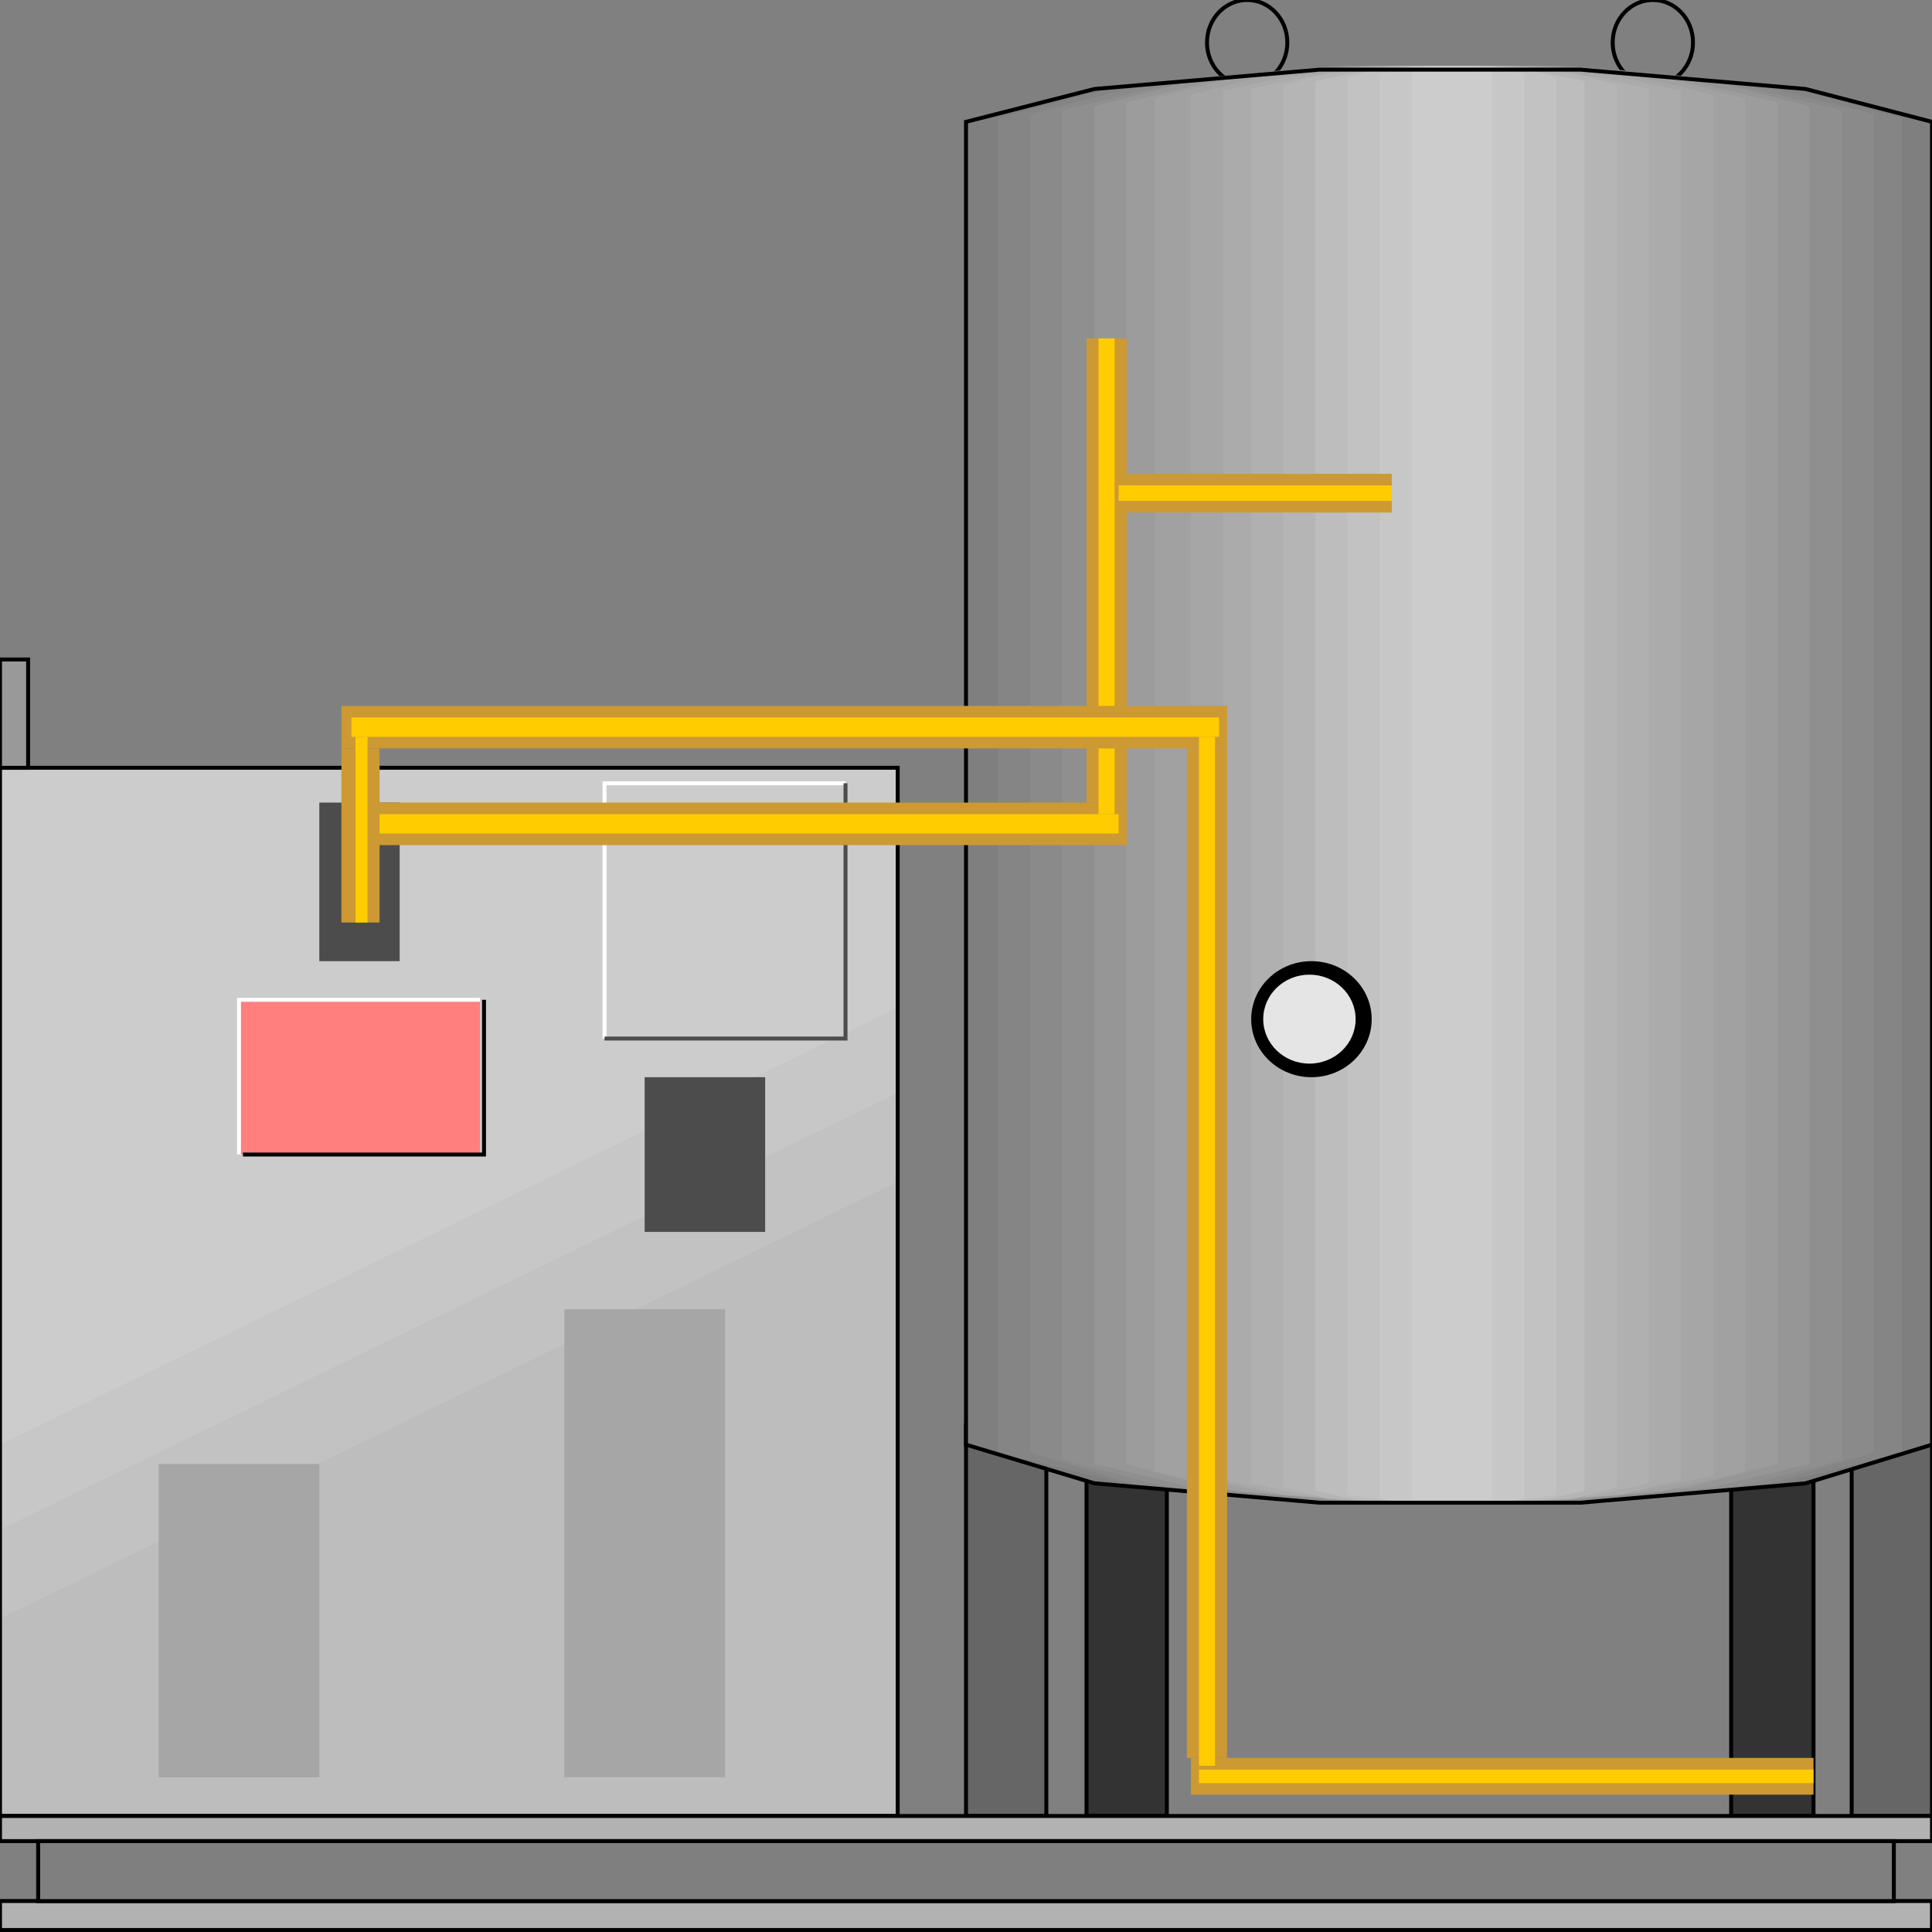 <svg width="150" height="150" viewBox="0 0 150 150" fill="none" xmlns="http://www.w3.org/2000/svg">
<rect x="0" y="0" width="150" height="150" fill="#808080" stroke="none"/>
<g clip-path="url(#clip0_2109_225209)">
<path d="M128.327 6.607C130.049 6.607 131.445 5.128 131.445 3.303C131.445 1.479 130.049 0 128.327 0C126.604 0 125.208 1.479 125.208 3.303C125.208 5.128 126.604 6.607 128.327 6.607Z" stroke="black" stroke-width="0.306"/>
<path d="M96.829 6.607C98.552 6.607 99.948 5.128 99.948 3.303C99.948 1.479 98.552 0 96.829 0C95.107 0 93.711 1.479 93.711 3.303C93.711 5.128 95.107 6.607 96.829 6.607Z" stroke="black" stroke-width="0.306"/>
<path d="M84.356 110.664H90.593V140.994H84.356V110.664Z" fill="#333333" stroke="black" stroke-width="0.306"/>
<path d="M134.407 110.664H140.8V140.994H134.407V110.664Z" fill="#333333" stroke="black" stroke-width="0.306"/>
<path d="M75 110.664H81.237V140.994H75V110.664Z" fill="#666666" stroke="black" stroke-width="0.306"/>
<path d="M143.763 110.664H150V140.994H143.763V110.664Z" fill="#666666" stroke="black" stroke-width="0.306"/>
<path d="M122.713 116.668H102.443L84.979 115.166L75 112.163V9.46L84.979 6.908L102.443 5.406H122.713L140.177 6.908L150 9.46V112.163L140.177 115.166L122.713 116.668Z" fill="#7F7F7F"/>
<path d="M122.09 116.663H103.379L87.162 115.162L77.495 112.759V9.156L87.162 6.603L103.379 5.102H122.09L138.306 6.603L147.661 9.156V112.759L138.306 115.162L122.09 116.663Z" fill="#858585"/>
<path d="M121.465 116.663H104.002L88.721 115.462L79.989 112.759V8.855L88.721 6.603L104.002 5.102H121.465L136.434 6.603L145.478 8.855V112.759L136.434 115.462L121.465 116.663Z" fill="#8A8A8A"/>
<path d="M120.842 116.663H104.626L90.593 115.462L82.484 113.36V8.555L90.593 6.603L104.626 5.102H120.842L134.875 6.603L142.983 8.555V113.36L134.875 115.462L120.842 116.663Z" fill="#8F8F8F"/>
<path d="M120.219 116.663H105.25L92.464 115.462L84.98 113.66V8.255L92.464 6.303L105.25 5.102H120.219L133.004 6.303L140.489 8.255V113.66L133.004 115.462L120.219 116.663Z" fill="#969696"/>
<path d="M119.594 116.663H105.873L94.022 115.462L87.474 113.66V7.954L94.022 6.303L105.873 5.102H119.594L131.133 6.303L137.993 7.954V113.66L131.133 115.462L119.594 116.663Z" fill="#9C9C9C"/>
<path d="M118.659 116.663H106.497L95.894 115.762L89.657 114.261V7.654L95.894 6.002L106.497 5.102H118.659L129.106 6.002L135.499 7.654V114.261L129.106 115.762L118.659 116.663Z" fill="#A1A1A1"/>
<path d="M118.036 116.663H107.121L97.765 115.762L92.464 114.561V7.354L97.765 6.002L107.121 5.102H118.036L127.391 6.002L133.004 7.354V114.561L127.391 115.762L118.036 116.663Z" fill="#A6A6A6"/>
<path d="M117.411 116.663H107.744L99.636 116.063L94.958 114.861V7.054L99.636 6.002L107.744 5.102H117.411L125.831 6.002L130.509 7.054V114.861L125.831 116.063L117.411 116.663Z" fill="#ABABAB"/>
<path d="M116.788 116.663H108.368L101.196 116.063L97.142 115.162V6.903L101.196 6.002L108.368 5.102H116.788L123.961 6.002L128.015 6.903V115.162L123.961 116.063L116.788 116.663Z" fill="#B0B0B0"/>
<path d="M116.164 116.663H108.991L103.066 116.363L99.636 115.462V6.603L103.066 5.702L108.991 5.102H116.164L122.089 5.702L125.519 6.603V115.462L122.089 116.363L116.164 116.663Z" fill="#B5B5B5"/>
<path d="M115.54 116.663H109.927L104.938 116.363L102.131 115.762V6.303L104.938 5.702L109.927 5.102H115.54L120.218 5.702L123.025 6.303V115.762L120.218 116.363L115.54 116.663Z" fill="#BDBDBD"/>
<path d="M114.917 116.663H110.551L106.809 116.363L104.626 116.063V6.002L106.809 5.402L110.551 5.102H114.917L118.659 5.402L120.842 6.002V116.063L118.659 116.363L114.917 116.663Z" fill="#C2C2C2"/>
<path d="M114.294 116.663H111.175H108.68L107.121 116.363V5.702L108.68 5.402L111.175 5.102H114.294L116.788 5.402L118.348 5.702V116.363L116.788 116.663H114.294Z" fill="#C7C7C7"/>
<path d="M113.357 116.668H111.798H110.239H109.615V5.406H110.239H111.798H113.357H114.917H115.852V116.668H114.917H113.357Z" fill="#CCCCCC"/>
<path d="M122.713 116.668H102.443L84.979 115.166L75 112.163V9.46L84.979 6.908L102.443 5.406H122.713L140.177 6.908L150 9.46V112.163L140.177 115.166L122.713 116.668Z" stroke="black" stroke-width="0.306"/>
<path d="M0 59.609H69.698V140.991H0V59.609Z" fill="#CCCCCC"/>
<path d="M0 112.16L69.698 78.227V140.989H0V112.16Z" fill="#C7C7C7"/>
<path d="M0 118.77L69.698 84.836V140.992H0V118.77Z" fill="#C2C2C2"/>
<path d="M0 125.676L69.698 91.742V140.991H0V125.676Z" fill="#BDBDBD"/>
<path d="M0 59.609H69.698V140.991H0V59.609Z" stroke="black" stroke-width="0.306"/>
<path d="M0 140.992H150V142.944H0V140.992Z" fill="#B2B2B2" stroke="black" stroke-width="0.306"/>
<path d="M0 147.594H150V149.846H0V147.594Z" fill="#B2B2B2" stroke="black" stroke-width="0.306"/>
<path d="M2.963 142.945H147.038V147.6H2.963V142.945Z" fill="#7F7F7F" stroke="black" stroke-width="0.306"/>
<path d="M43.815 101.648H56.289V137.985H43.815V101.648Z" fill="#A6A6A6"/>
<path d="M12.318 113.664H24.792V137.988H12.318V113.664Z" fill="#A6A6A6"/>
<path d="M46.934 80.632V60.812H65.645" stroke="white" stroke-width="0.306"/>
<path d="M46.934 80.632H65.645V60.812" stroke="#4C4C4C" stroke-width="0.306"/>
<path d="M18.555 77.625H37.266V89.637H18.555V77.625Z" fill="#FF7F7F"/>
<path d="M24.792 62.312H31.029V74.625H24.792V62.312Z" fill="#4C4C4C"/>
<path d="M50.052 83.633H59.407V95.645H50.052V83.633Z" fill="#4C4C4C"/>
<path d="M101.819 83.634C104.403 83.634 106.497 81.617 106.497 79.129C106.497 76.642 104.403 74.625 101.819 74.625C99.236 74.625 97.142 76.642 97.142 79.129C97.142 81.617 99.236 83.634 101.819 83.634Z" fill="black"/>
<path d="M101.663 82.579C103.644 82.579 105.25 81.033 105.25 79.125C105.25 77.218 103.644 75.672 101.663 75.672C99.683 75.672 98.077 77.218 98.077 79.125C98.077 81.033 99.683 82.579 101.663 82.579Z" fill="#E5E5E5"/>
<path d="M18.555 89.637V77.625H37.266" stroke="white" stroke-width="0.306"/>
<path d="M37.578 77.625V89.637H18.867" stroke="black" stroke-width="0.306"/>
<path d="M108.056 36.789V39.792H87.474V36.789H108.056Z" fill="#CC9933"/>
<path d="M87.474 62.312V65.616H27.91V62.312H87.474Z" fill="#CC9933"/>
<path d="M84.356 26.273H87.474V62.309H84.356V26.273Z" fill="#CC9933"/>
<path d="M86.85 63.211V64.712H27.91V63.211H86.85Z" fill="#FFCC00"/>
<path d="M85.291 26.273H86.538V63.21H85.291V26.273Z" fill="#FFCC00"/>
<path d="M108.056 37.688V38.889H86.851V37.688H108.056Z" fill="#FFCC00"/>
<path d="M26.507 58.109H29.469V71.623H26.507V58.109Z" fill="#CC9933"/>
<path d="M95.27 54.805V58.108H26.507V54.805H95.27Z" fill="#CC9933"/>
<path d="M140.801 136.484V139.337H92.464V136.484H140.801Z" fill="#CC9933"/>
<path d="M92.151 58.109H95.27V136.488H92.151V58.109Z" fill="#CC9933"/>
<path d="M27.599 57.211H28.534V71.625H27.599V57.211Z" fill="#FFCC00"/>
<path d="M94.647 55.703V57.205H27.287V55.703H94.647Z" fill="#FFCC00"/>
<path d="M93.087 57.211H94.334V137.091H93.087V57.211Z" fill="#FFCC00"/>
<path d="M140.8 137.391V138.442H93.087V137.391H140.8Z" fill="#FFCC00"/>
<path d="M0 51.203H2.183V59.611H0V51.203Z" fill="#999999" stroke="black" stroke-width="0.306"/>
</g>
<defs>
<clipPath id="clip0_2109_225209">
<rect width="150" height="150" fill="white"/>
</clipPath>
</defs>
</svg>
